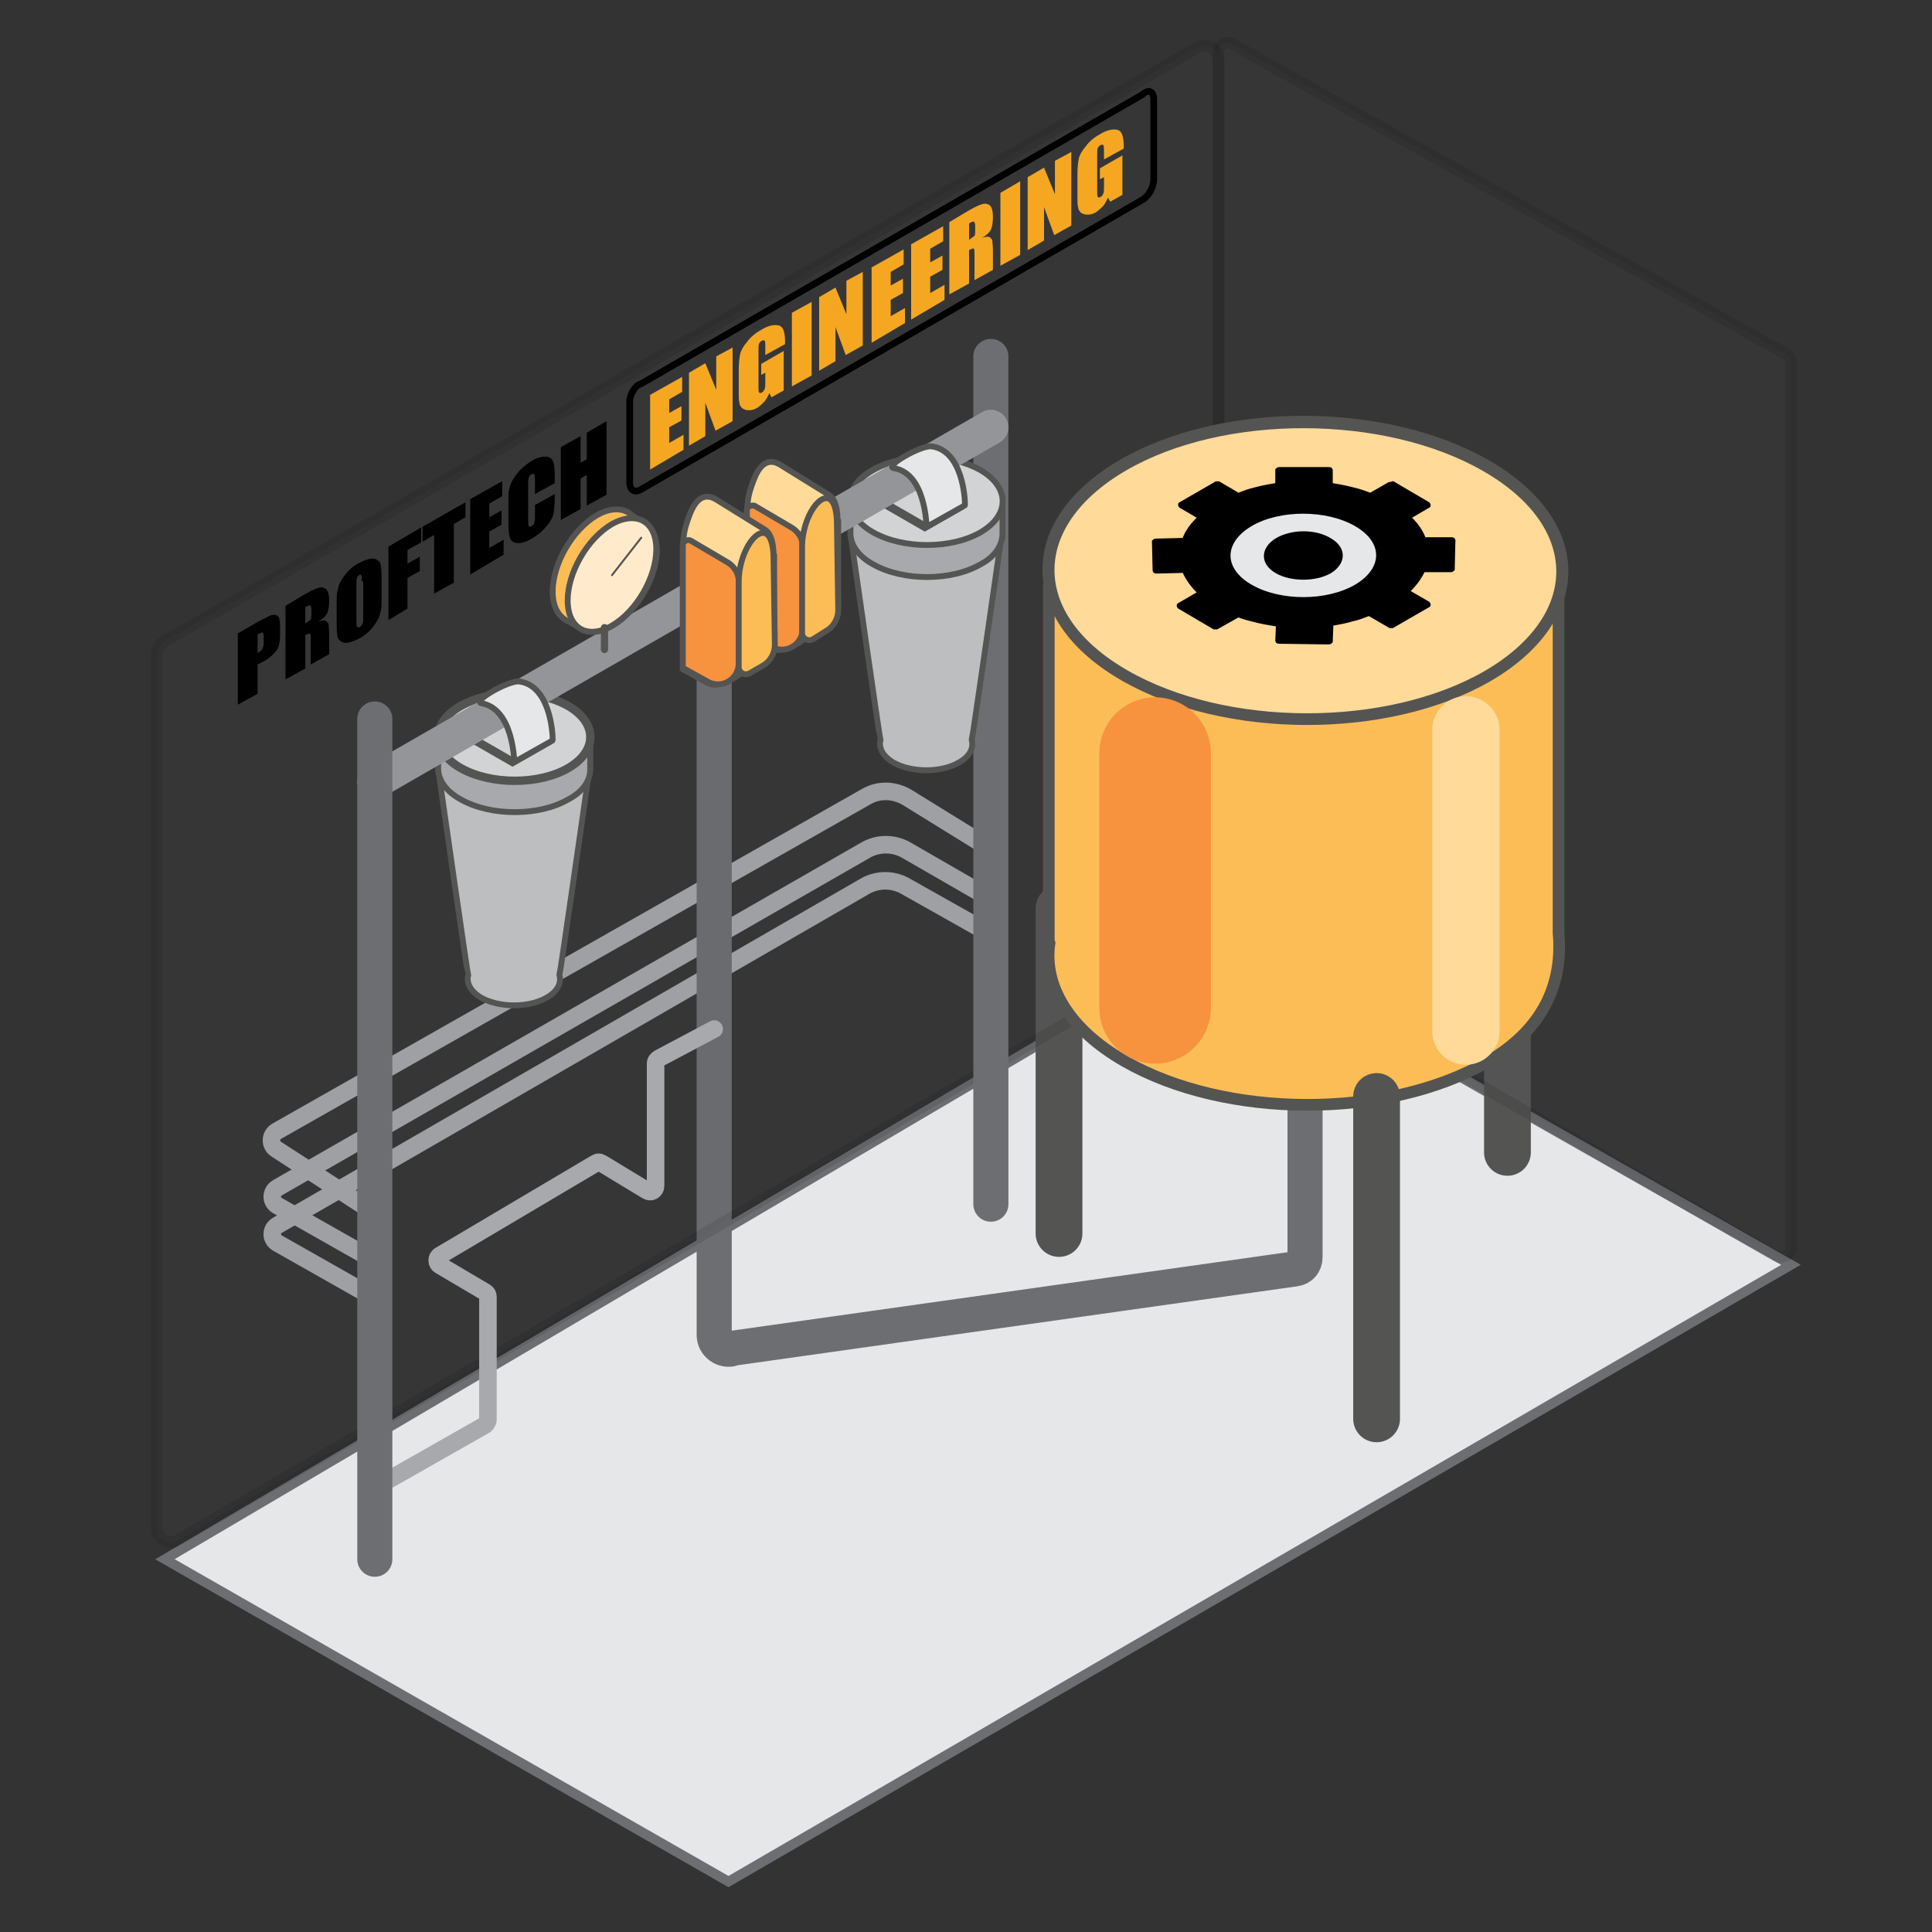 <svg xmlns="http://www.w3.org/2000/svg" viewBox="0 0 283.5 283.5" id="waterProviding"><rect x="0" y="0" width="283.5" height="283.5" fill="#333333" stroke="none"/><path fill="#E6E7E8" stroke="#6D6E71" stroke-width="1.43" stroke-miterlimit="10" d="M24.2 228.8L106.9 276.1 262.8 185.6 178.7 137.8z"/><path fill="none" stroke="#A7A9AC" stroke-width="2.574" stroke-linecap="round" stroke-miterlimit="10" d="M55,190.5l-14.3-8.1 c-1-0.6-1-2,0-2.6l86.3-49.8c1.8-1,4-1,5.8,0l12.6,7.1"/><path fill="none" stroke="#A7A9AC" stroke-width="2.574" stroke-linecap="round" stroke-miterlimit="10" d="M55,185l-14.3-8.1 c-1-0.6-1-2,0-2.6l86.4-49.6c1.8-1,4-1,5.8,0l12.5,7.2"/><path fill="none" stroke="#A7A9AC" stroke-width="2.574" stroke-linecap="round" stroke-miterlimit="10" d="M55,178l-14.5-9.4 c-0.9-0.6-0.9-2,0.1-2.6l86.5-49.1c1.9-1.1,4.1-1,6,0.1l12.3,7.6"/><path fill="none" stroke="#6D6E71" stroke-width="5.148" stroke-linecap="round" stroke-miterlimit="10" d="M191.5,138.5l0,46 c0,0.9-0.6,1.6-1.5,1.7l-82.2,11.6c-0.1,0-0.2,0-0.3,0.1c-1.3,0.4-2.7-0.6-2.7-2v-120"/><path fill="none" stroke="#545453" stroke-width="6.864" stroke-linecap="round" stroke-miterlimit="10" d="M221.2 125.8L221.2 169.1M155.4 133.3L155.4 181"/><path opacity=".1" fill="#58595B" stroke="#000" stroke-width="1.716" stroke-linecap="round" stroke-miterlimit="10" d="M23,224.2V96c0-0.7,0.4-1.4,1-1.8L175.7,7c1.4-0.8,3.1,0.2,3.1,1.8v127.1c0,0.7-0.4,1.4-1,1.8L26.1,226 C24.7,226.8,23,225.8,23,224.2z"/><path opacity=".1" fill="#58595B" stroke="#000" stroke-width="1.716" stroke-linecap="round" stroke-miterlimit="10" d="M180.9,6.5L262,51.9c0.5,0.3,0.8,0.8,0.8,1.3V183c0,1.1-1.2,1.8-2.2,1.3l-81.1-46.8c-0.5-0.3-0.7-0.8-0.7-1.3V7.8 C178.7,6.6,180,5.9,180.9,6.5z"/><path fill="#FDBD56" stroke="#545453" stroke-width="1.716" stroke-miterlimit="10" d="M228.7,87.6c2.1-6.8-1.5-14-10.6-19.3 c-14.8-8.5-38.6-8.6-53.3-0.1C156.6,73,153,79.3,154,85.5c-0.1,0.2-0.1,0.5-0.1,0.7v51.6c0,0.2,0,0.4,0.1,0.6 c-0.9,6.2,2.8,12.6,11,17.3c14.8,8.5,38.6,8.6,53.3,0.1c8.9-5.2,11-12.3,10.4-19V87.6z"/><path fill="#FFDA99" stroke="#545453" stroke-width="1.716" stroke-miterlimit="10" d="M218.3,99.2c-14.7,8.5-38.6,8.4-53.3-0.1 c-14.8-8.5-14.8-22.3-0.2-30.8s38.6-8.4,53.3,0.1C232.9,76.9,232.9,90.7,218.3,99.2z"/><path fill="none" stroke="#545453" stroke-width="6.864" stroke-linecap="round" stroke-miterlimit="10" d="M202 160.9L202 208.2"/><path fill="none" stroke="#6D6E71" stroke-width="5.148" stroke-linecap="round" stroke-miterlimit="10" d="M145.4 176.7L145.4 52.3"/><path fill="#BCBEC0" stroke="#545453" stroke-width=".858" stroke-miterlimit="10" d="M147.1 78.3v-4.7c0 0 0 0 0 0v-.1c0 0 0 0 0 0-.1-1.6-1.2-3.2-3.3-4.5-4.4-2.5-11.5-2.5-15.8 0-2.1 1.2-3.1 2.7-3.2 4.3 0 0 0 0 0 0v5h0c0 .4.1.8.2 1.2 0 .1 0 .2 0 .3 0 0 4.1 28.7 4.2 28.8-.3 1.2.4 2.4 1.9 3.3 2.7 1.5 7 1.5 9.6 0 1.6-.9 2.2-2.1 1.9-3.3.1-.2 4.2-28.8 4.2-28.8 0-.1 0-.2 0-.3C147.1 79.2 147.1 78.8 147.1 78.3L147.1 78.3 147.1 78.3C147.1 78.4 147.1 78.3 147.1 78.3zM86.6 112.9v-4.7c0 0 0 0 0 0V108c0 0 0 0 0 0-.1-1.6-1.2-3.2-3.3-4.5-4.4-2.5-11.5-2.5-15.8 0-2.1 1.2-3.1 2.7-3.2 4.3 0 0 0 0 0 0v5h0c0 .4.1.8.2 1.2 0 .1 0 .2 0 .3 0 0 4.1 28.7 4.2 28.8-.3 1.2.4 2.4 1.9 3.3 2.7 1.5 7 1.5 9.6 0 1.6-.9 2.2-2.1 1.9-3.3.1-.2 4.2-28.8 4.2-28.8 0-.1 0-.2 0-.3C86.6 113.7 86.6 113.3 86.6 112.9L86.6 112.9 86.6 112.9C86.6 112.9 86.6 112.9 86.6 112.9z"/><path fill="#A7A9AC" stroke="#545453" stroke-width=".858" stroke-miterlimit="10" d="M86.6,112.9v-4.7c0,0,0,0,0,0V108 c0,0,0,0,0,0c-0.1-1.6-1.2-3.2-3.3-4.5c-4.4-2.5-11.5-2.5-15.8,0c-2.1,1.2-3.1,2.7-3.2,4.3c0,0,0,0,0,0v5h0c0,1.6,1.1,3.3,3.3,4.5 c4.4,2.5,11.5,2.5,15.8,0C85.5,116.2,86.6,114.6,86.6,112.9L86.6,112.9L86.6,112.9C86.6,112.9,86.6,112.9,86.6,112.9z"/><path fill="#D1D3D4" stroke="#545453" stroke-width="1.231" stroke-miterlimit="10" d="M83.4,112.7c-4.3,2.5-11.4,2.5-15.8,0 c-4.4-2.5-4.4-6.6,0-9.1s11.4-2.5,15.8,0C87.7,106.1,87.7,110.2,83.4,112.7z"/><path fill="#A7A9AC" stroke="#545453" stroke-width=".858" stroke-miterlimit="10" d="M147.1,78.3v-4.7c0,0,0,0,0,0v-0.1 c0,0,0,0,0,0c-0.1-1.6-1.2-3.2-3.3-4.5c-4.4-2.5-11.5-2.5-15.8,0c-2.1,1.2-3.1,2.7-3.2,4.3c0,0,0,0,0,0v5h0c0,1.6,1.1,3.3,3.3,4.5 c4.4,2.5,11.5,2.5,15.8,0C146,81.7,147.1,80,147.1,78.3L147.1,78.3L147.1,78.3C147.1,78.4,147.1,78.3,147.1,78.3z"/><path fill="#D1D3D4" stroke="#545453" stroke-width=".858" stroke-miterlimit="10" d="M143.9,78.1c-4.3,2.5-11.4,2.5-15.8,0 s-4.4-6.6,0-9.1c4.3-2.5,11.4-2.5,15.8,0C148.2,71.5,148.2,75.6,143.9,78.1z"/><path fill="none" stroke="#545453" stroke-width="1.231" stroke-miterlimit="10" d="M127.2 72.4l8.5 4.9 5.4-3.1c.1-.1.1-.2 0-.2l-8.2-4.8L127.2 72.4zM66.7 106.9l8.5 4.9 5.4-3.1c.1-.1.1-.2 0-.2l-8.2-4.8L66.7 106.9z"/><path fill="#939598" stroke="#939598" stroke-width="5.148" stroke-linecap="round" stroke-miterlimit="10" d="M55 114.7L145.4 62.7"/><path fill="#E6E7E8" stroke="#545453" stroke-width=".858" stroke-miterlimit="10" d="M75.5,111.8l5.5-3.1c0.1,0,0.1-0.1,0.1-0.2 c0-1-0.4-7.9-4.9-8.5c-1.6-0.2-7.1,3-5.5,3.2C75.3,104.1,75.4,111.4,75.5,111.8C75.5,111.8,75.5,111.8,75.5,111.8z"/><path fill="none" stroke="#F7923F" stroke-width="16.357" stroke-linecap="round" stroke-miterlimit="10" d="M169.5 110.5L169.5 147.9"/><path fill="#545453" stroke="#FFDA99" stroke-width="9.875" stroke-linecap="round" stroke-miterlimit="10" d="M215.1 107.1L215.1 151.3"/><path fill="#E6E7E8" stroke="#545453" stroke-width=".858" stroke-miterlimit="10" d="M136,77.3l5.5-3.1c0.1,0,0.1-0.1,0.1-0.2 c0-1-0.4-7.9-4.9-8.5c-1.6-0.2-7.1,3-5.5,3.2C135.8,69.5,135.9,76.9,136,77.3C136,77.3,136,77.3,136,77.3z"/><path fill="#FDBD56" stroke="#545453" stroke-width=".858" stroke-miterlimit="10" d="M94,76.3c-0.6-0.2-1.1-0.5-1.5-0.9 c-1.2-0.9-3-0.9-4.9,0.2c-3.6,2.1-6.5,7.1-6.5,11.2c0,2.2,0.8,3.6,2.1,4.3c0.7,0.3,1.3,0.7,1.9,1.1c1.2,0.8,2.9,0.7,4.8-0.4 c3.6-2.1,6.5-7.1,6.5-11.2C96.3,78.4,95.4,76.8,94,76.3z"/><path fill="#FFEBCC" stroke="#545453" stroke-width=".858" stroke-miterlimit="10" d="M96.3,80.6c0,4.1-2.9,9.1-6.5,11.2 c-3.6,2.1-6.5,0.4-6.5-3.7s2.9-9.1,6.5-11.2C93.4,74.9,96.3,76.5,96.3,80.6z"/><path fill="none" stroke="#545453" stroke-width="1.061" stroke-linecap="round" stroke-miterlimit="10" d="M88.7 92.1L88.7 95.3"/><path fill="none" stroke="#545453" stroke-width=".286" stroke-linecap="round" stroke-miterlimit="10" d="M89.8 84.4L94.1 78.9"/><path fill="none" stroke="#A7A9AC" stroke-width="2.574" stroke-linecap="round" stroke-miterlimit="10" d="M104.8,151l-8.1,4.3 c-0.3,0.2-0.5,0.4-0.5,0.8V174c0,0.7-0.7,1.1-1.3,0.7l-6.6-4c-0.3-0.2-0.6-0.2-0.9,0l-22.8,13.5c-0.6,0.3-0.6,1.2,0,1.5l6.6,3.9 c0.3,0.2,0.4,0.4,0.4,0.7v18c0,0.3-0.2,0.6-0.4,0.8L55,218.3"/><path fill="none" stroke="#6D6E71" stroke-width="5.148" stroke-linecap="round" stroke-miterlimit="10" d="M55 228.8L55 105.5"/><path fill="#FFDA99" stroke="#545453" stroke-width=".858" stroke-miterlimit="10" d="M122.9,76.6c0-0.4,0.1-3.2-1.3-4l-7.1-4.4 c-2.5-1.5-3.6,1.4-4,2.5c-0.3,0.8-0.7,1.9-0.8,3.2c0,0-0.1,1.2-0.1,1.2v14.4v3.6l3.6,2c1.7,1,4.5-1.1,4.5-1.1l3.5-2.1 c1-0.6,1.7-1.7,1.8-2.9c0-0.2,0-0.3,0-0.5V76.6z"/><path fill="#F7923F" stroke="#545453" stroke-width=".858" stroke-miterlimit="10" d="M109.6,74.9v18l3.6,2 c2.1,1.2,4.6-0.3,4.6-2.7v-12c0-1.1-0.6-2.1-1.5-2.7l-5.6-3.3C110.1,74.1,109.6,74.4,109.6,74.9z"/><path fill="#FDBD56" stroke="#545453" stroke-width=".858" stroke-miterlimit="10" d="M119.3,93.8c-0.7,0.4-1.6-0.1-1.6-0.9V80.3 c0-5.8,4.8-10.7,5.1-3.9l0.2,13.1c0,1.3-0.7,2.5-1.8,3.1L119.3,93.8z"/><path fill="#FFDA99" stroke="#545453" stroke-width=".858" stroke-miterlimit="10" d="M113.5,81.7c0-0.4,0.1-3.2-1.3-4l-7.1-4.4 c-2.5-1.5-3.6,1.4-4,2.5c-0.3,0.8-0.7,1.9-0.8,3.2c0,0-0.1,1.2-0.1,1.2v14.4v3.6l3.6,2c1.7,1,4.5-1.1,4.5-1.1l3.5-2.1 c1-0.6,1.7-1.7,1.8-2.9c0-0.2,0-0.3,0-0.5V81.7z"/><path fill="#F7923F" stroke="#545453" stroke-width=".858" stroke-miterlimit="10" d="M100.2,80v18l3.6,2c2.1,1.2,4.6-0.3,4.6-2.7 v-12c0-1.1-0.6-2.1-1.5-2.7l-5.6-3.3C100.8,79.1,100.2,79.5,100.2,80z"/><path fill="#FDBD56" stroke="#545453" stroke-width=".858" stroke-miterlimit="10" d="M110,98.8c-0.7,0.4-1.6-0.1-1.6-0.9V85.4 c0-5.8,4.8-10.7,5.1-3.9l0.2,13.1c0,1.3-0.7,2.5-1.8,3.1L110,98.8z"/><g stroke="#000" stroke-miterlimit="10"><path stroke-width=".73" d="M203.9,71.1l-2.8,1.6c-0.8-0.3-1.6-0.6-2.5-0.8 c-1.1-0.3-2.2-0.5-3.4-0.7l0-2.2c0-0.1-0.1-0.1-0.2-0.1l-7.3,0c-0.1,0-0.2,0.1-0.2,0.1l0,2.2c-1.2,0.2-2.3,0.4-3.4,0.7 c-0.9,0.2-1.6,0.5-2.4,0.8l-2.9-1.7c-0.1,0-0.2,0-0.3,0l-5.2,3c-0.1,0-0.1,0.1,0,0.2l2.9,1.7c-1.2,1.1-2,2.2-2.4,3.4l-4.2,0.1 c-0.1,0-0.2,0.1-0.2,0.1l0.1,4.2c0,0.1,0.1,0.1,0.2,0.1l4.1-0.1c0.5,1.2,1.3,2.3,2.4,3.3l-3.1,1.8c-0.1,0-0.1,0.1,0,0.2l5.1,3 c0.1,0,0.2,0,0.3,0l3.2-1.8c0.7,0.3,1.5,0.5,2.3,0.7c1.1,0.3,2.3,0.5,3.6,0.7l-0.1,2.4c0,0.1,0.1,0.1,0.2,0.1l7.3,0.1 c0.1,0,0.2-0.1,0.2-0.1l0.1-2.6c1.1-0.2,2.2-0.4,3.2-0.7c0.9-0.2,1.6-0.5,2.4-0.8l3.1,1.8c0.1,0,0.2,0,0.3,0l5.2-3 c0.1,0,0.1-0.1,0-0.2l-3.1-1.8c1.1-1,1.9-2.1,2.4-3.2l4.1,0c0.1,0,0.2-0.1,0.2-0.1l0.1-4.2c0-0.1-0.1-0.1-0.2-0.1l-4.1,0 c-0.4-1.2-1.2-2.3-2.3-3.3l2.9-1.7c0.1,0,0.1-0.1,0-0.2l-5.1-3C204.1,71.1,204,71.1,203.9,71.1z"/><path fill="#E6E7E8" stroke-width=".508" d="M199,77c4.3,2.5,4.2,6.5,0,9 c-4.3,2.5-11.2,2.5-15.5,0c-4.3-2.5-4.2-6.5,0-9C187.7,74.5,194.7,74.5,199,77z"/><path stroke-width=".73" d="M195.1,79.3c2.1,1.2,2.1,3.2,0,4.5 c-2.1,1.2-5.6,1.2-7.7,0c-2.1-1.2-2.1-3.2,0-4.5C189.6,78,193,78,195.1,79.3z"/></g><path d="M35 92.9l2.9-1.7c.8-.4 1.4-.7 1.8-.9.4-.1.7-.1.9 0 .2.1.4.3.4.6.1.3.1.8.1 1.4v.9c0 .7-.1 1.2-.2 1.6-.1.4-.4.8-.8 1.2-.4.4-.9.8-1.5 1.1l-.8.4v4.3l-2.9 1.6V92.9zM37.8 93.1v2.7c.1 0 .2-.1.2-.1.3-.2.4-.3.5-.5.1-.2.2-.5.2-.9v-.9c0-.4-.1-.6-.2-.6C38.4 92.8 38.2 92.9 37.8 93.1zM41.9 88.9l2-1.2c1.3-.8 2.3-1.3 2.7-1.4.5-.2.9-.1 1.2.1.3.2.5.8.5 1.7 0 .8-.1 1.5-.3 1.9-.2.4-.6.8-1.3 1.2.6-.2.9-.2 1.1-.1.2.1.3.3.4.4 0 .2.1.7.1 1.6V96l-2.7 1.5V94c0-.6 0-.9-.1-1-.1-.1-.3 0-.7.2v4.9l-2.9 1.6V88.9zM44.8 89.1v2.4c.3-.2.5-.4.7-.5s.2-.5.2-1v-.6c0-.3-.1-.5-.2-.6C45.4 88.8 45.1 88.9 44.8 89.1zM56 87.2c0 1.1 0 1.9-.1 2.3-.1.5-.2 1-.5 1.5-.3.5-.6 1-1.1 1.5-.5.5-1 .9-1.6 1.2-.6.3-1.1.5-1.6.6-.5.1-.8 0-1.1-.2-.3-.2-.5-.5-.5-.9-.1-.4-.1-1.2-.1-2.3v-1.8c0-1.1 0-1.9.1-2.3.1-.5.2-1 .5-1.5.3-.5.6-1 1.1-1.5.5-.5 1-.9 1.6-1.2.6-.3 1.1-.5 1.6-.6.5-.1.8 0 1.1.2.3.2.5.5.5.9.1.4.1 1.2.1 2.3V87.2zM53.1 85.3c0-.5 0-.8-.1-.9-.1-.1-.2-.1-.3 0-.1.1-.3.2-.3.4-.1.2-.1.5-.1 1.1v5c0 .6 0 1 .1 1.1.1.1.2.1.4 0 .2-.1.3-.3.4-.5.1-.2.1-.6.1-1.3V85.3zM57 80.2l4.8-2.8v2.2l-2 1.1v2l1.8-1v2.1l-1.8 1v4.5L57 91V80.2zM68.3 73.7v2.2l-1.7 1v8.6l-2.9 1.6v-8.6l-1.7 1v-2.2L68.3 73.7zM68.9 73.3l4.8-2.7v2.2l-1.9 1.1v2l1.8-1v2.1l-1.8 1v2.4l2.1-1.2v2.2l-4.9 2.9V73.3zM81.4 70.9l-2.9 1.6v-1.9c0-.5 0-.9-.1-1-.1-.1-.2-.1-.4 0-.2.1-.4.3-.4.5-.1.2-.1.6-.1 1.1v5c0 .5 0 .8.1 1 .1.1.2.1.4 0 .2-.1.4-.3.4-.5.1-.2.1-.6.1-1.2v-1.4l2.9-1.6V73c0 1.1-.1 2-.2 2.5-.2.6-.5 1.2-1.1 1.8-.5.7-1.2 1.2-2 1.7-.8.5-1.5.7-2.1.7-.5 0-.9-.2-1.1-.6-.2-.4-.3-1.2-.3-2.2v-3.2c0-.8 0-1.4.1-1.8.1-.4.2-.9.5-1.4.3-.5.6-1 1.1-1.5.5-.5 1-.9 1.6-1.3.8-.5 1.5-.7 2.1-.7.5 0 .9.2 1.1.6.2.4.3 1.1.3 2.1V70.9zM89 61.8v10.8l-2.9 1.6v-4.5l-.9.5v4.5l-2.9 1.6V65.6l2.9-1.6v3.9l.9-.5v-3.9L89 61.8z"/><g fill="#F5A722"><path d="M95.3 58l4.8-2.7v2.2l-1.9 1.1v2l1.8-1v2.1l-1.8 1V65l2.1-1.2v2.2l-4.9 2.9V58zM107.5 51v10.8l-2.5 1.4-1.5-4.1v4.9l-2.4 1.4V54.7l2.4-1.4 1.6 3.9v-4.9L107.5 51zM115.2 50.5l-2.9 1.6v-1c0-.6 0-1-.1-1.1-.1-.1-.2-.1-.4 0-.2.1-.3.2-.4.4-.1.2-.1.5-.1 1.1v5.2c0 .5 0 .8.1.9.1.1.2.1.4 0 .2-.1.3-.3.4-.5.1-.2.1-.6.1-1.1v-1.3l-.6.3v-1.6l3.3-1.9v5.8l-1.8 1-.3-.6c-.2.4-.4.8-.7 1.2-.3.3-.6.6-1 .9-.5.3-.9.4-1.3.4-.4 0-.7-.1-1-.3-.2-.2-.4-.5-.4-.8-.1-.3-.1-.9-.1-1.6v-3.2c0-1 .1-1.8.2-2.3.1-.5.4-1.1 1-1.8.5-.7 1.2-1.3 2.1-1.8.8-.5 1.5-.7 2.1-.7.6 0 .9.2 1.1.6.2.4.3 1 .3 1.9V50.5zM119.1 44.3v10.8l-2.9 1.6V45.9L119.1 44.3zM126.6 39.9v10.8l-2.5 1.4-1.5-4.1V53l-2.4 1.4V43.6l2.4-1.4 1.6 3.9v-4.9L126.6 39.9zM127.8 39.3l4.8-2.7v2.2l-1.9 1.1v2l1.8-1v2.1l-1.8 1v2.4l2.1-1.2v2.2l-4.9 2.9V39.3zM133.6 35.9l4.8-2.7v2.2l-1.9 1.1v2l1.8-1v2.1l-1.8 1v2.4l2.1-1.2v2.2l-4.9 2.9V35.9zM139.3 32.6l2-1.2c1.3-.8 2.3-1.3 2.7-1.4.5-.2.9-.1 1.2.1.3.2.5.8.5 1.7 0 .8-.1 1.5-.3 1.9-.2.4-.6.8-1.3 1.2.6-.2.9-.2 1.1-.1.2.1.3.3.4.4 0 .2.1.7.1 1.6v2.8l-2.7 1.5v-3.6c0-.6 0-.9-.1-1-.1-.1-.3 0-.7.2v4.9l-2.9 1.6V32.6zM142.2 32.8v2.4c.3-.2.5-.4.7-.5s.2-.5.2-1v-.6c0-.3-.1-.5-.2-.6C142.7 32.5 142.5 32.6 142.2 32.8zM149.7 26.6v10.8l-2.9 1.6V28.3L149.7 26.6zM157.2 22.3v10.8l-2.5 1.4-1.5-4.1v4.9l-2.4 1.4V26l2.4-1.4 1.6 3.9v-4.9L157.2 22.3zM164.9 21.8l-2.9 1.6v-1c0-.6 0-1-.1-1.1-.1-.1-.2-.1-.4 0-.2.1-.3.2-.4.4-.1.2-.1.5-.1 1.1V28c0 .5 0 .8.1.9.1.1.2.1.4 0 .2-.1.3-.3.4-.5.1-.2.1-.6.1-1.1v-1.3l-.6.3v-1.6l3.3-1.9v5.8l-1.8 1-.3-.6c-.2.4-.4.8-.7 1.2-.3.3-.6.6-1 .9-.5.3-.9.4-1.3.4-.4 0-.7-.1-1-.3-.2-.2-.4-.5-.4-.8-.1-.3-.1-.9-.1-1.6v-3.2c0-1 .1-1.8.2-2.3.1-.5.4-1.1 1-1.8.5-.7 1.2-1.3 2.1-1.8.8-.5 1.5-.7 2.1-.7.6 0 .9.2 1.1.6.2.4.3 1 .3 1.9V21.8z"/></g><path fill="none" stroke="#000" stroke-width=".984" stroke-miterlimit="10" d="M167.5,29.4L94.1,71.8c-1,0.6-1.7,0.1-1.7-1 V59c0-1.1,0.8-2.5,1.7-2.7l73.5-42.4c1-0.9,1.7-0.5,1.7,0.7v11.7C169.3,27.5,168.5,28.9,167.5,29.4z"/></svg>